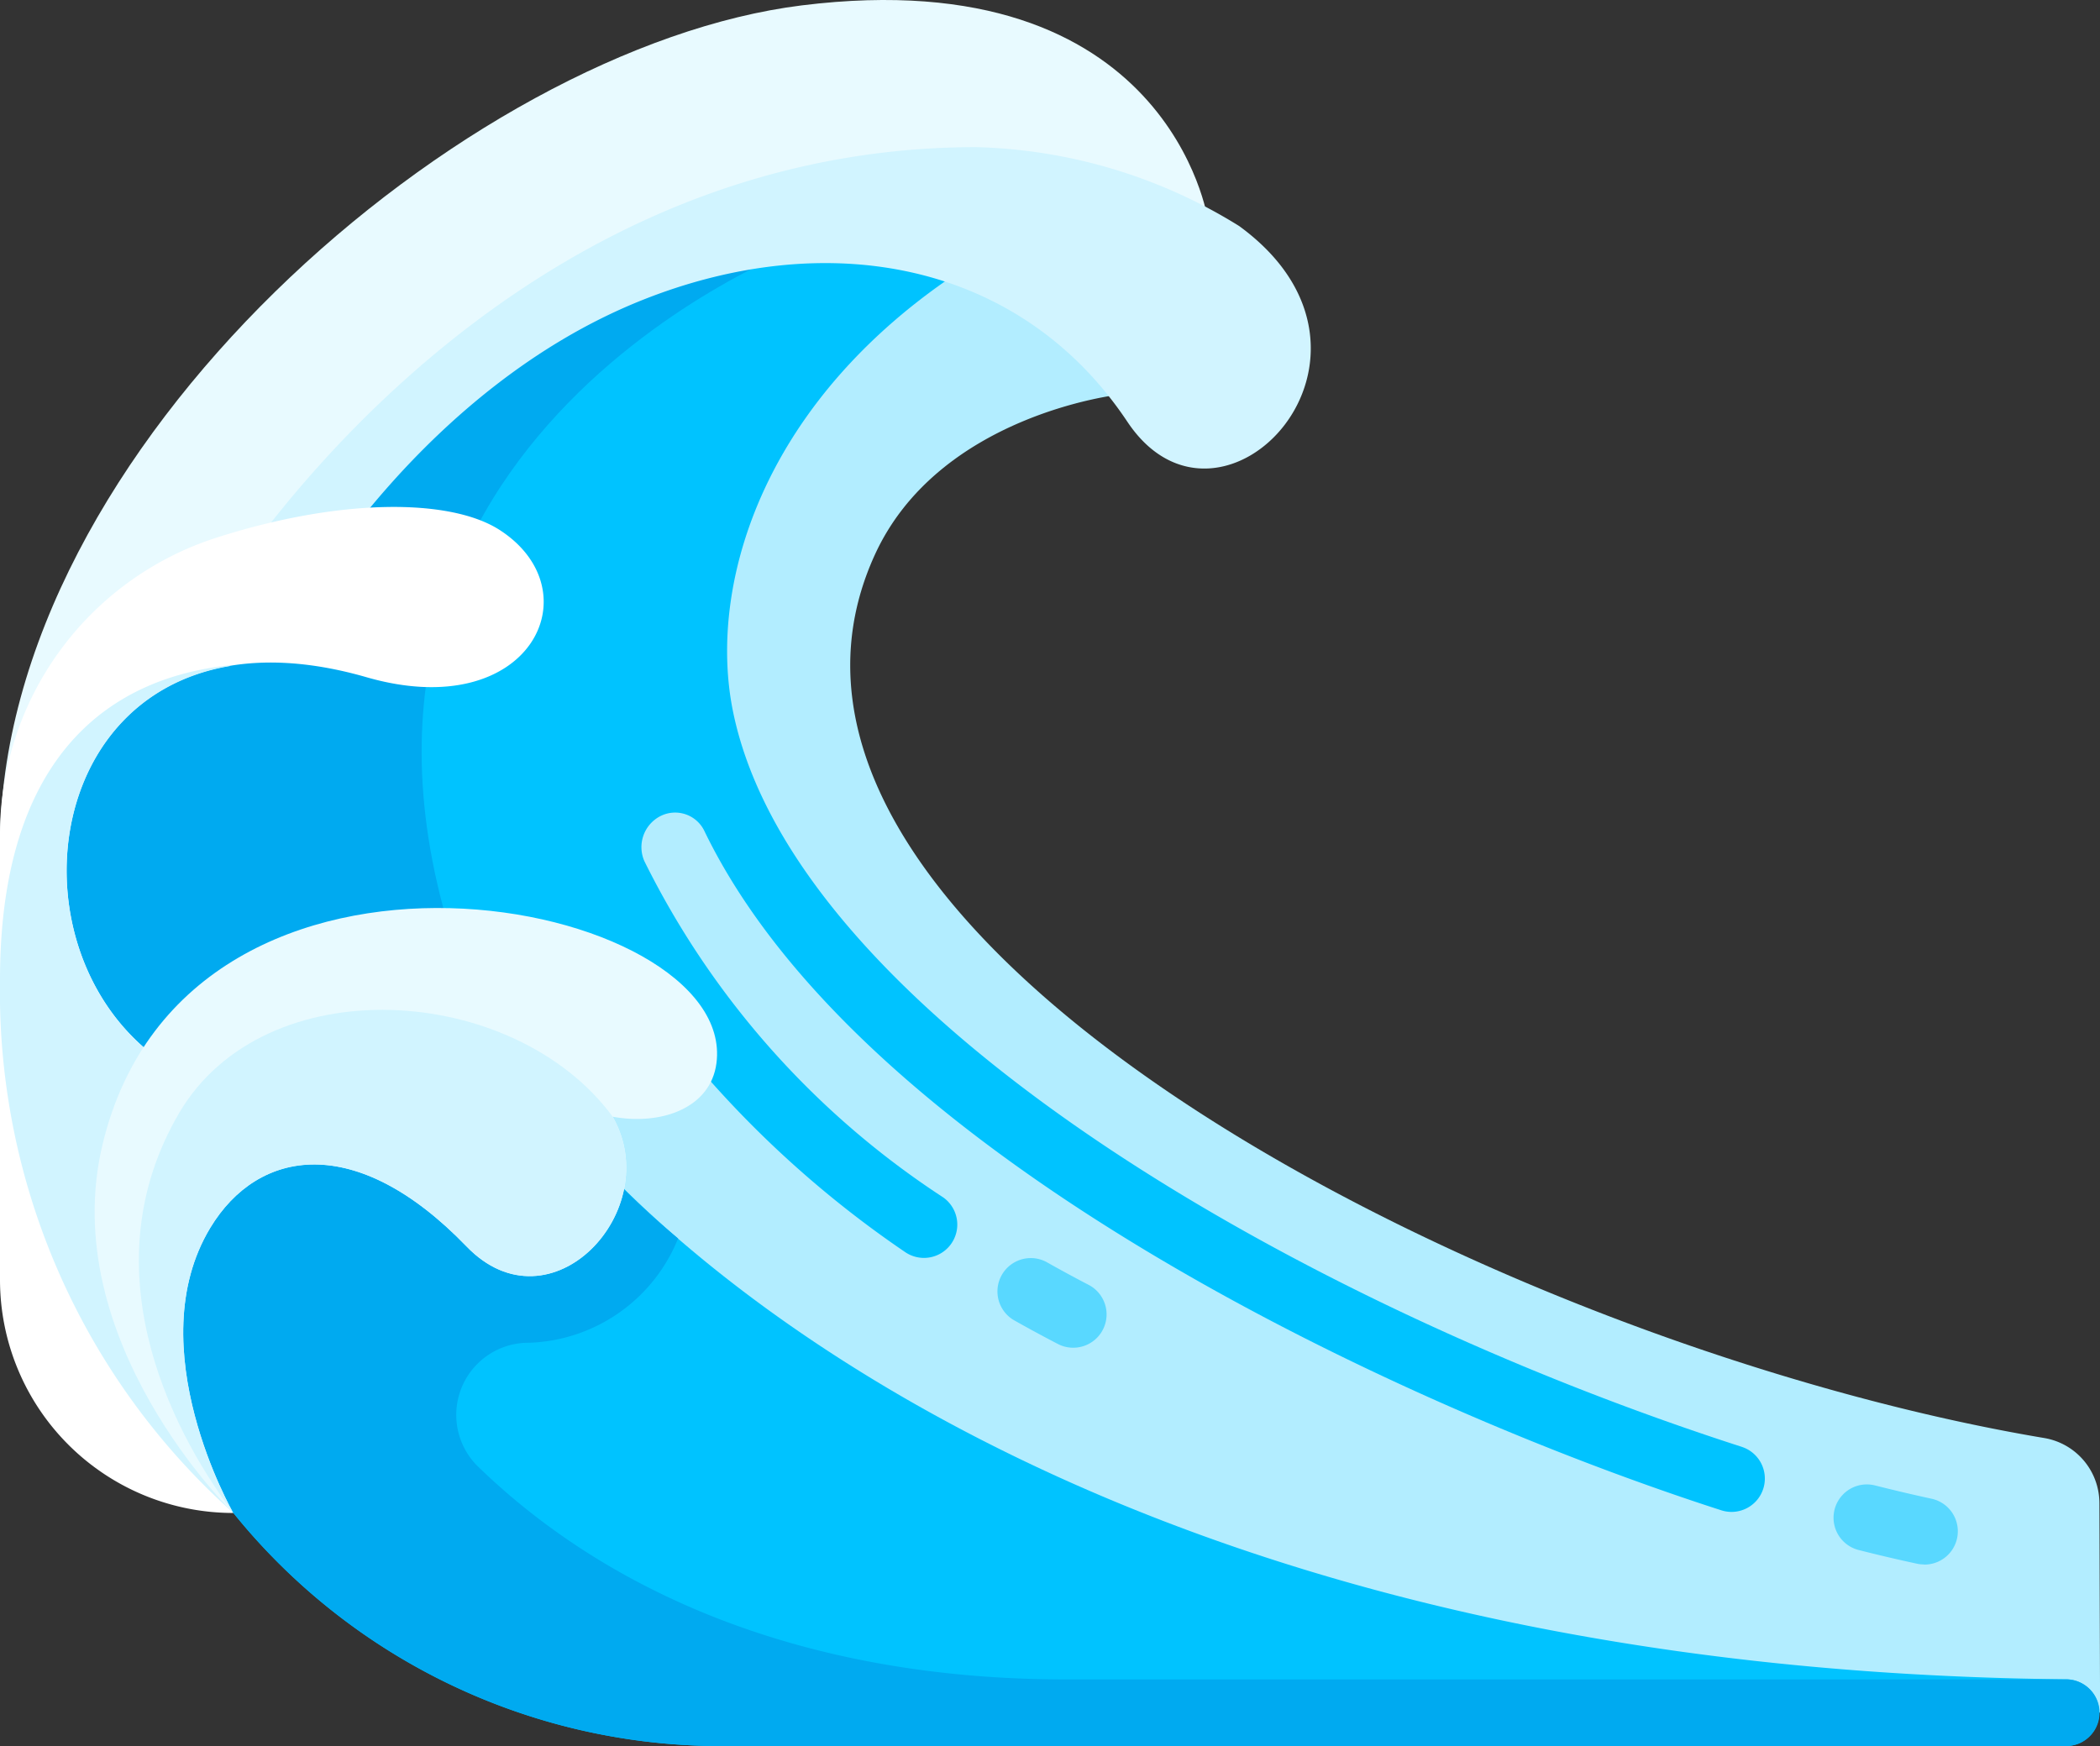 <svg xmlns="http://www.w3.org/2000/svg" width="63.667" height="52.948" viewBox="0 0 63.667 52.948"><rect x="0" y="0" width="63.667" height="52.948" fill="#333333" stroke="none"/><defs><style>.a{fill:#e8faff;}.b{fill:#b2edff;}.c{fill:#00c3ff;}.d{fill:#00aaf0;}.e{fill:#d1f4ff;}.f{fill:#fff;}.g{fill:#59d8ff;}</style></defs><g transform="translate(0 -43.1)"><path class="a" d="M24.309,43.263C14.143,44.526,0,56.649,0,68.772L36.621,49.767S35.463,41.878,24.309,43.263Z" transform="translate(0 0)"/><path class="b" d="M76.988,141.415a2.005,2.005,0,0,0-1.664-1.98c-16.576-2.784-40.759-15.156-35.466-26.776,1.936-4.251,7.387-4.862,7.387-4.862v-4.483h-13.7l-18.31,13.007v19.573l34.474,11.87,27.3-.005Z" transform="translate(-13.339 -52.727)"/><path class="c" d="M66.147,139.7c-13.421-4.322-28.717-13.144-30.585-22.3-.811-3.97,1.012-10.048,8.083-14.089h-10.1L15.233,116.32v16.818l18.391-6.032a31.784,31.784,0,0,0,7.151,6.684,1.01,1.01,0,1,0,1.153-1.659,25.869,25.869,0,0,1-9.054-10.193,1.058,1.058,0,0,1,.476-1.359h0a.984.984,0,0,1,1.352.462c4.78,9.866,21.1,17.45,30.826,20.584a1.026,1.026,0,0,0,.31.048,1.011,1.011,0,0,0,.31-1.972Z" transform="translate(-13.339 -52.726)"/><path class="d" d="M15.233,116.32v16.818l13.535-4.44c-.444-1.013-.875-2.064-1.286-3.16-6.061-16.164,10.1-22.225,10.1-22.225H33.543Z" transform="translate(-13.339 -52.726)"/><path class="e" d="M50.1,93.222S58.26,79,73.465,79a15.834,15.834,0,0,1,7.972,2.392c5.367,3.915-.557,10.182-3.389,5.935-3.241-4.862-9.1-5.952-14.775-3.662C56.708,86.318,53.045,92.8,53.045,92.8l-2.946.421" transform="translate(-43.869 -31.438)"/><path class="f" d="M4.63,183.339c-4.967-3.873-2.87-14.144,6.482-11.449,4.967,1.431,6.9-2.61,4.041-4.462-1.51-.977-4.878-.967-8.623.241a9.45,9.45,0,0,0-6.53,9v13.492a7.072,7.072,0,0,0,7.072,7.072h0Z" transform="translate(0 -108.254)"/><path class="e" d="M7.072,231.071,4.63,217.18c-4.121-3.213-3.374-10.824,2.34-11.787l-.046-.021C4.483,205.647,0,207.015,0,214.907H0A21.191,21.191,0,0,0,7.072,231.071Z" transform="translate(0 -142.095)"/><path class="c" d="M50.907,314.625s12.132,16.754,45.711,17.085a1.017,1.017,0,0,1,1.012,1.01h0a1.015,1.015,0,0,1-1.015,1.015H55.706a19,19,0,0,1-14.648-7.072c-3.24-4.226-2.02-12.123-2.02-12.123Z" transform="translate(-33.986 -237.688)"/><path class="d" d="M96.641,331.716H66.312c-8.208,0-14.079-2.794-17.86-6.48a2.189,2.189,0,0,1,1.572-3.73h.019a5.052,5.052,0,0,0,4.5-3.162,25.218,25.218,0,0,1-3.634-3.717l-11.87-.084s-1.219,7.9,2.02,12.123A19,19,0,0,0,55.7,333.736H96.614a1.01,1.01,0,0,0,.028-2.021Z" transform="translate(-33.985 -237.689)"/><path class="a" d="M23.321,271.669c-1.445,5.965,3.957,11.2,3.957,11.2s-2.889-5.025-.694-8.65c1.452-2.4,4.42-2.9,7.766.568,2.55,2.647,6.049-1.1,4.431-3.934,1.464.27,2.966-.256,3.146-1.622C42.585,264.216,25.931,260.894,23.321,271.669Z" transform="translate(-20.206 -193.89)"/><path class="e" d="M36.024,295.962c1.452-2.4,4.42-2.9,7.766.568,2.55,2.647,6.049-1.1,4.431-3.934-3-4.063-10.555-4.526-13.144-.107-2.69,4.593-.379,9.429,1.642,12.123C36.719,304.612,33.83,299.588,36.024,295.962Z" transform="translate(-29.647 -215.636)"/><g transform="translate(30.218 81.236)"><path class="g" d="M449.786,407.5a1,1,0,0,1-.214-.023q-.849-.182-1.765-.414a1.01,1.01,0,0,1,.494-1.959q.88.222,1.7.4a1.01,1.01,0,0,1-.212,2Z" transform="translate(-421.673 -398.196)"/><path class="g" d="M245.329,352.519a1,1,0,0,1-.466-.114q-.683-.355-1.34-.726a1.011,1.011,0,0,1,.994-1.76q.628.355,1.28.694a1.01,1.01,0,0,1-.468,1.906Z" transform="translate(-243.01 -349.787)"/></g></g></svg>